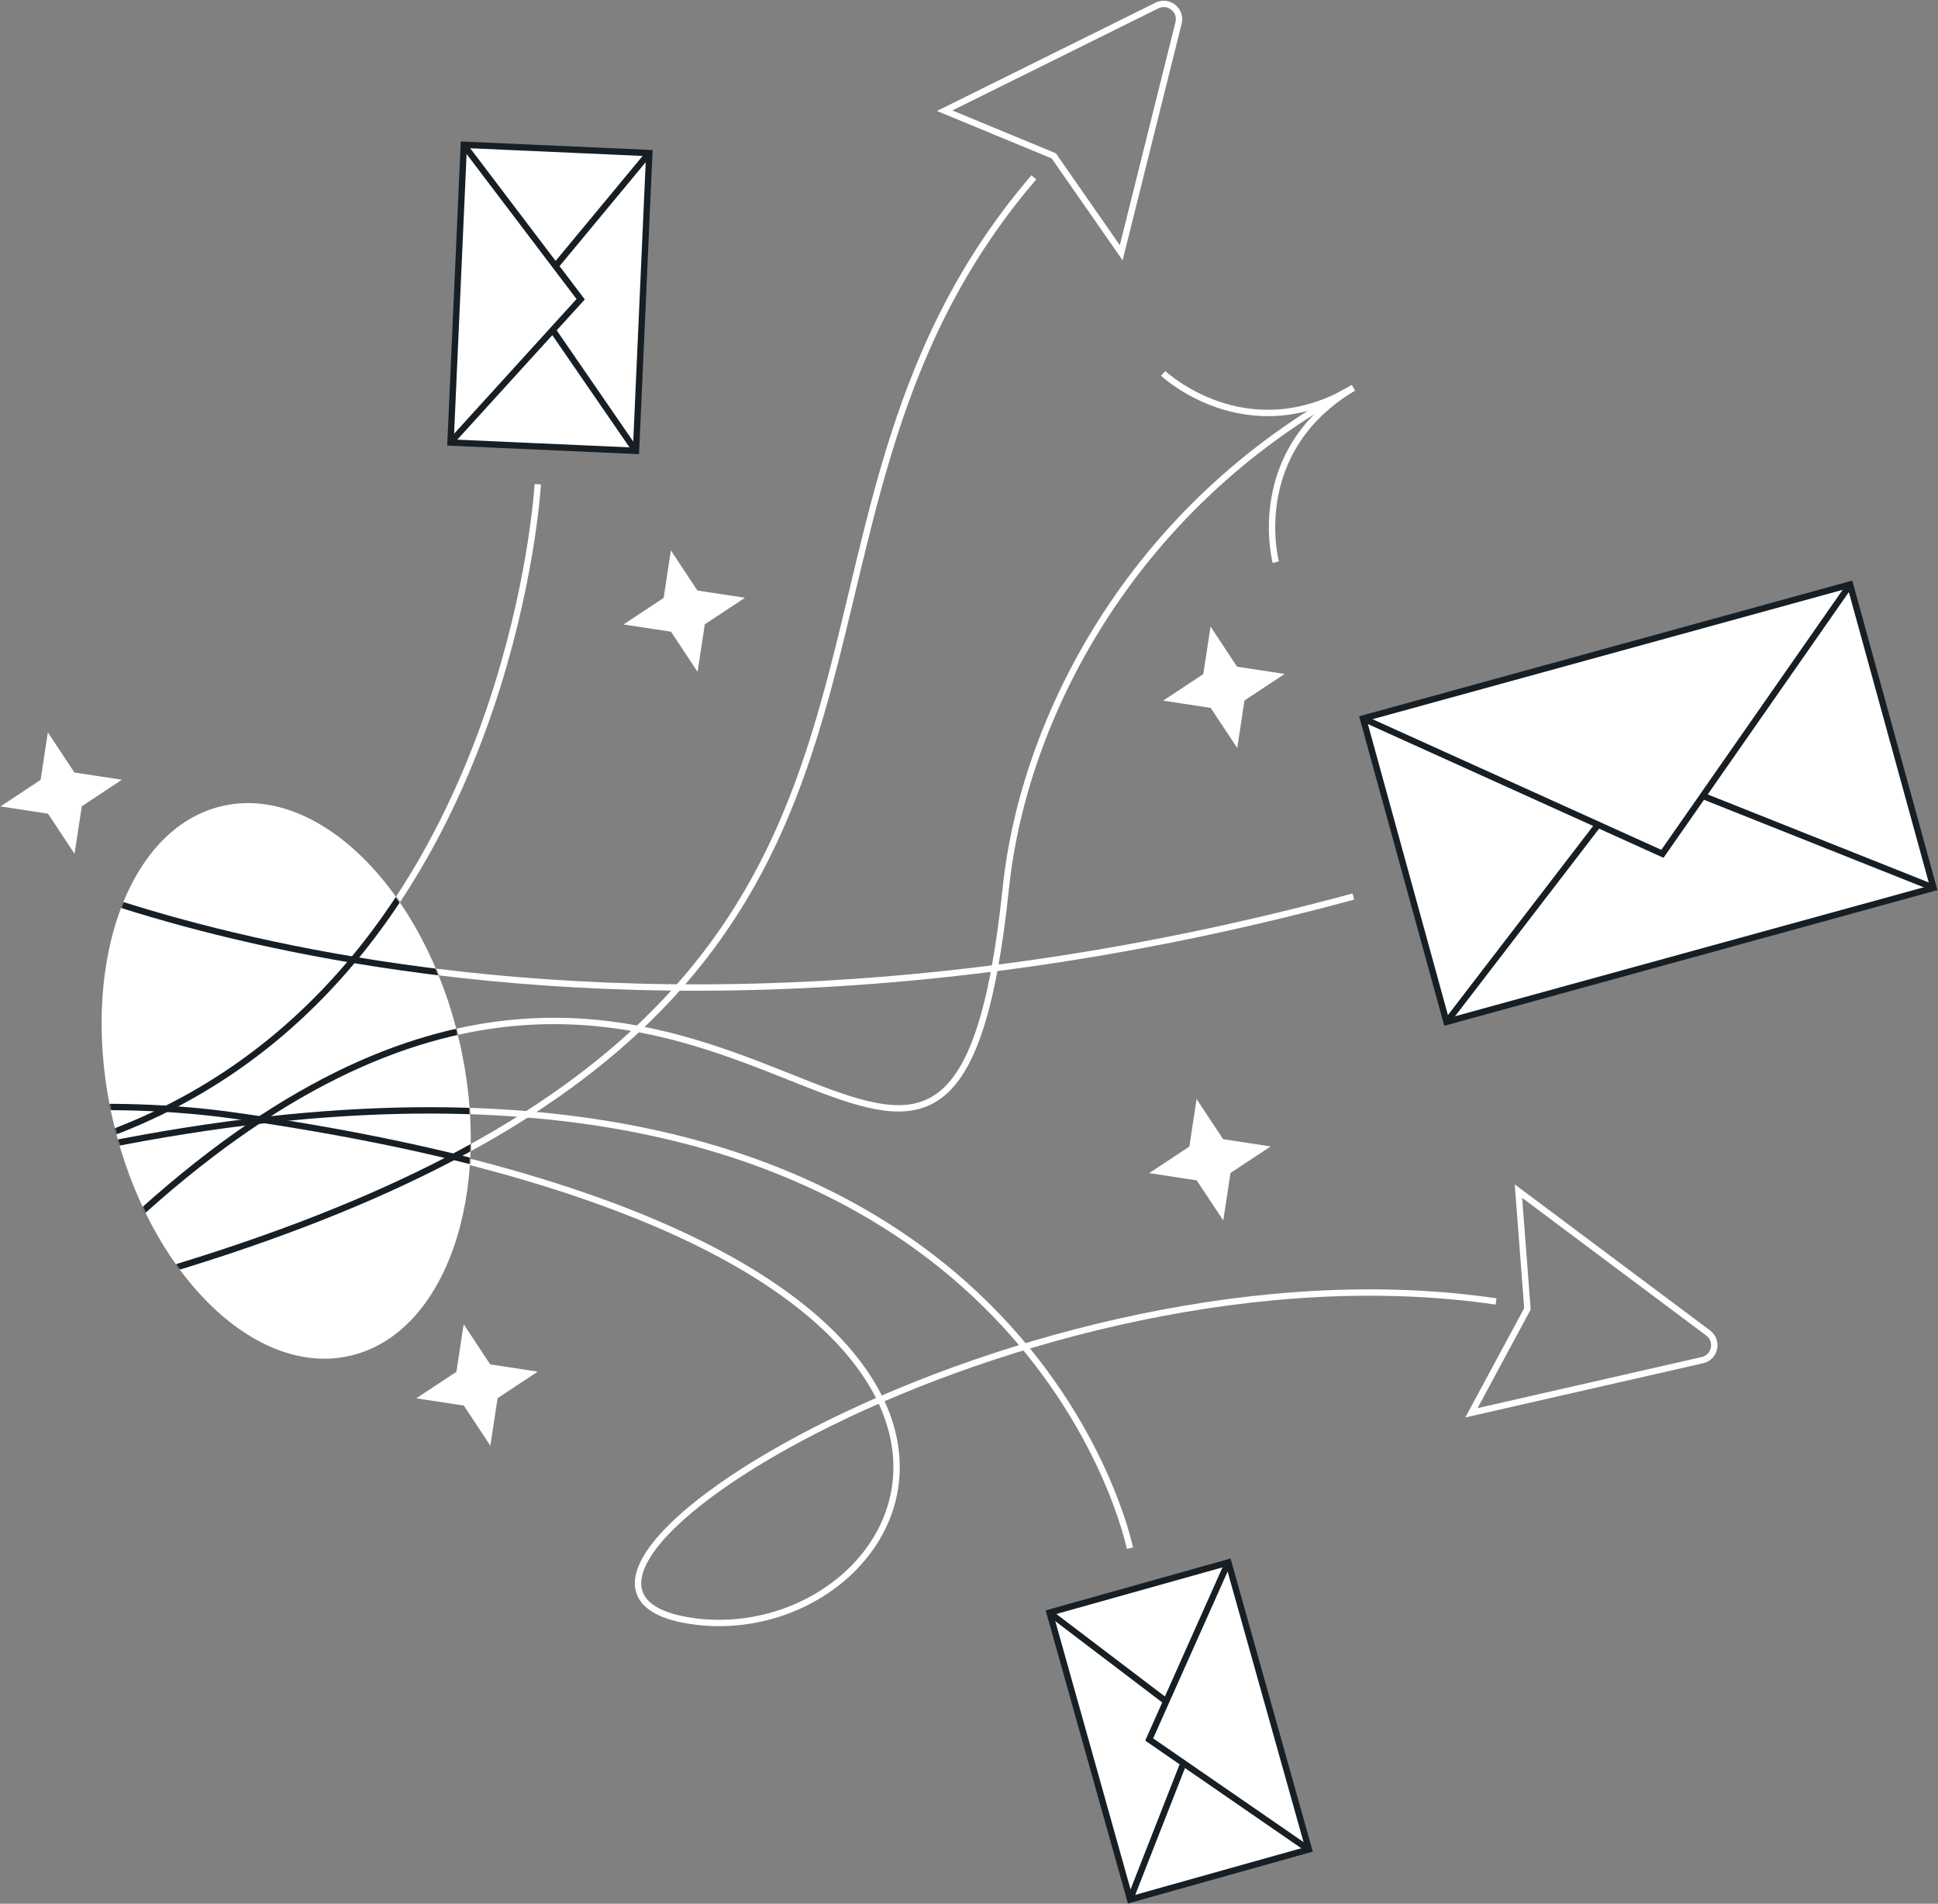 <svg width="1523" height="1496" viewBox="0 0 1523 1496" fill="none" xmlns="http://www.w3.org/2000/svg">
<rect x="0" y="0" width="1523" height="1496" fill="#808080" stroke="none"/>
<path d="M255.648 849.44C600.618 670.15 749.558 1088.34 790.458 697.7C804.268 565.82 887.898 399.49 1063.54 304.7" stroke="white" stroke-width="5" stroke-miterlimit="10"/>
<path d="M1002.59 441.78C1002.59 441.78 979.368 355.03 1063.54 304.83C979.368 355.03 914.068 293.38 914.068 293.38" stroke="white" stroke-width="5" stroke-miterlimit="10"/>
<path d="M225.359 878.31C808.409 820.53 887.969 1216.6 887.969 1216.6" stroke="white" stroke-width="5" stroke-miterlimit="10"/>
<path d="M216.43 815.4C407.14 656.95 422.61 380.52 422.61 380.52" stroke="white" stroke-width="5" stroke-miterlimit="10"/>
<path d="M245.578 959.1C783.738 750.08 571.858 419.75 812.448 139.35" stroke="white" stroke-width="5" stroke-miterlimit="10"/>
<path d="M1175.71 1022.72C806.379 968.32 361.669 1247.01 543.409 1273.78C725.149 1300.55 901.229 982.29 185.559 876.87" stroke="white" stroke-width="5" stroke-miterlimit="10"/>
<path d="M225.209 744.48C410.879 782.61 699.609 803.08 1063.54 704.52" stroke="white" stroke-width="5" stroke-miterlimit="10"/>
<path d="M1453.89 459.31L1071.16 564.618L1136.76 803.026L1519.49 697.718L1453.89 459.31Z" fill="white" stroke="#171F25" stroke-width="5" stroke-miterlimit="10"/>
<path d="M1071.33 564.6L1306.44 670.95L1454.05 459.29" stroke="#171F25" stroke-width="5" stroke-miterlimit="10"/>
<path d="M1338.18 625.44L1519.65 697.7" stroke="#171F25" stroke-width="5" stroke-miterlimit="10"/>
<path d="M1136.93 803L1255.89 648.08" stroke="#171F25" stroke-width="5" stroke-miterlimit="10"/>
<path d="M364.494 113.773L354.047 347.769L499.811 354.276L510.258 120.28L364.494 113.773Z" fill="white" stroke="#171F25" stroke-width="5" stroke-miterlimit="10"/>
<path d="M353.889 347.8L456.329 235.14L364.339 113.8" stroke="#171F25" stroke-width="5" stroke-miterlimit="10"/>
<path d="M436.549 209.05L510.109 120.31" stroke="#171F25" stroke-width="5" stroke-miterlimit="10"/>
<path d="M499.659 354.31L434.309 259.37" stroke="#171F25" stroke-width="5" stroke-miterlimit="10"/>
<path d="M1028.6 1453.3L965.312 1227.78L824.83 1267.2L888.119 1492.72L1028.6 1453.3Z" fill="white" stroke="#171F25" stroke-width="5" stroke-miterlimit="10"/>
<path d="M965.149 1227.86L903.109 1366.92L1028.45 1453.38" stroke="#171F25" stroke-width="5" stroke-miterlimit="10"/>
<path d="M930.059 1385.51L887.969 1492.81" stroke="#171F25" stroke-width="5" stroke-miterlimit="10"/>
<path d="M824.67 1267.29L916.45 1337.02" stroke="#171F25" stroke-width="5" stroke-miterlimit="10"/>
<path d="M275.375 1065.34C350.465 1047.79 388.74 936.88 360.865 817.614C332.99 698.348 249.52 615.891 174.43 633.441C99.341 650.992 61.066 761.903 88.941 881.169C116.817 1000.43 200.286 1082.89 275.375 1065.34Z" fill="white"/>
<mask id="mask0_29_16" style="mask-type:luminance" maskUnits="userSpaceOnUse" x="79" y="631" width="291" height="437">
<path d="M275.376 1065.34C350.465 1047.79 388.74 936.879 360.865 817.614C332.99 698.348 249.52 615.891 174.43 633.441C99.341 650.992 61.066 761.903 88.941 881.169C116.817 1000.43 200.286 1082.89 275.376 1065.34Z" fill="white"/>
</mask>
<g mask="url(#mask0_29_16)">
<path d="M-8.291 670.95C-8.291 670.95 404.229 883.08 1063.55 704.52" stroke="#171F25" stroke-width="5" stroke-miterlimit="10"/>
</g>
<mask id="mask1_29_16" style="mask-type:luminance" maskUnits="userSpaceOnUse" x="79" y="631" width="291" height="437">
<path d="M275.376 1065.34C350.465 1047.79 388.74 936.879 360.865 817.614C332.99 698.348 249.52 615.891 174.43 633.441C99.341 650.992 61.066 761.903 88.941 881.169C116.817 1000.43 200.286 1082.89 275.376 1065.34Z" fill="white"/>
</mask>
<g mask="url(#mask1_29_16)">
<path d="M29.859 908.01C398.079 818.95 422.609 380.52 422.609 380.52" stroke="#171F25" stroke-width="5" stroke-miterlimit="10"/>
</g>
<mask id="mask2_29_16" style="mask-type:luminance" maskUnits="userSpaceOnUse" x="79" y="631" width="291" height="437">
<path d="M275.376 1065.34C350.465 1047.79 388.74 936.879 360.865 817.614C332.99 698.348 249.52 615.891 174.43 633.441C99.341 650.992 61.066 761.903 88.941 881.169C116.817 1000.43 200.286 1082.89 275.376 1065.34Z" fill="white"/>
</mask>
<g mask="url(#mask2_29_16)">
<path d="M55.84 1006.22C545.12 498.82 742.389 1156.77 790.459 697.7C804.269 565.82 887.9 399.49 1063.54 304.7" stroke="#171F25" stroke-width="5" stroke-miterlimit="10"/>
</g>
<mask id="mask3_29_16" style="mask-type:luminance" maskUnits="userSpaceOnUse" x="79" y="631" width="291" height="437">
<path d="M275.376 1065.34C350.465 1047.79 388.74 936.879 360.865 817.614C332.99 698.348 249.52 615.891 174.43 633.441C99.341 650.992 61.066 761.903 88.941 881.169C116.817 1000.43 200.286 1082.89 275.376 1065.34Z" fill="white"/>
</mask>
<g mask="url(#mask3_29_16)">
<path d="M1175.71 1022.72C806.379 968.32 361.669 1247.01 543.409 1273.78C725.149 1300.55 901.689 979.12 185.559 876.87C-17.721 847.85 -221.001 918.68 -221.001 918.68" stroke="#171F25" stroke-width="5" stroke-miterlimit="10"/>
</g>
<mask id="mask4_29_16" style="mask-type:luminance" maskUnits="userSpaceOnUse" x="79" y="631" width="291" height="437">
<path d="M275.376 1065.34C350.465 1047.79 388.74 936.879 360.865 817.614C332.99 698.348 249.52 615.891 174.43 633.441C99.341 650.992 61.066 761.903 88.941 881.169C116.817 1000.43 200.286 1082.89 275.376 1065.34Z" fill="white"/>
</mask>
<g mask="url(#mask4_29_16)">
<path d="M40.549 1023.1C835.489 822.93 545.549 450.42 812.449 139.36" stroke="#171F25" stroke-width="5" stroke-miterlimit="10"/>
</g>
<mask id="mask5_29_16" style="mask-type:luminance" maskUnits="userSpaceOnUse" x="79" y="631" width="291" height="437">
<path d="M275.376 1065.34C350.465 1047.79 388.74 936.879 360.865 817.614C332.99 698.348 249.52 615.891 174.43 633.441C99.341 650.992 61.066 761.903 88.941 881.169C116.817 1000.43 200.286 1082.89 275.376 1065.34Z" fill="white"/>
</mask>
<g mask="url(#mask5_29_16)">
<path d="M6.82 916.75C789.32 725.55 887.97 1216.6 887.97 1216.6" stroke="#171F25" stroke-width="5" stroke-miterlimit="10"/>
</g>
<path d="M364.389 1040.6L385.219 1072.16L422.599 1077.85L391.049 1098.69L385.349 1136.07L364.509 1104.53L327.139 1098.82L358.689 1077.98L364.389 1040.6Z" fill="white"/>
<path d="M940.359 863.64L961.189 895.19L998.569 900.89L967.019 921.72L961.319 959.1L940.479 927.56L903.109 921.85L934.659 901.02L940.359 863.64Z" fill="white"/>
<path d="M527.219 432.49L548.059 464.05L585.439 469.74L553.889 490.57L548.189 527.96L527.349 496.42L489.969 490.71L521.529 469.87L527.219 432.49Z" fill="white"/>
<path d="M951.328 492.35L972.158 523.91L1009.55 529.6L977.988 550.44L972.298 587.82L951.448 556.28L914.078 550.57L945.638 529.73L951.328 492.35Z" fill="white"/>
<path d="M37.609 575.48L58.449 607.04L95.829 612.73L64.279 633.57L58.579 670.95L37.739 639.41L0.359 633.7L31.919 612.86L37.609 575.48Z" fill="white"/>
<path d="M1342.38 1047.5C1350.57 1053.63 1347.83 1066.54 1337.86 1068.81L1259.75 1086.62L1156.34 1110.19L1200.35 1028.51L1193.29 936L1278.23 999.52L1342.38 1047.5Z" stroke="white" stroke-width="5" stroke-miterlimit="10"/>
<path d="M909.208 4.33C918.378 -0.21 928.659 8.06 926.189 17.99L906.799 95.72L881.129 198.63L828.119 122.48L742.389 87L837.419 39.9L909.208 4.33Z" stroke="white" stroke-width="5" stroke-miterlimit="10"/>
</svg>
